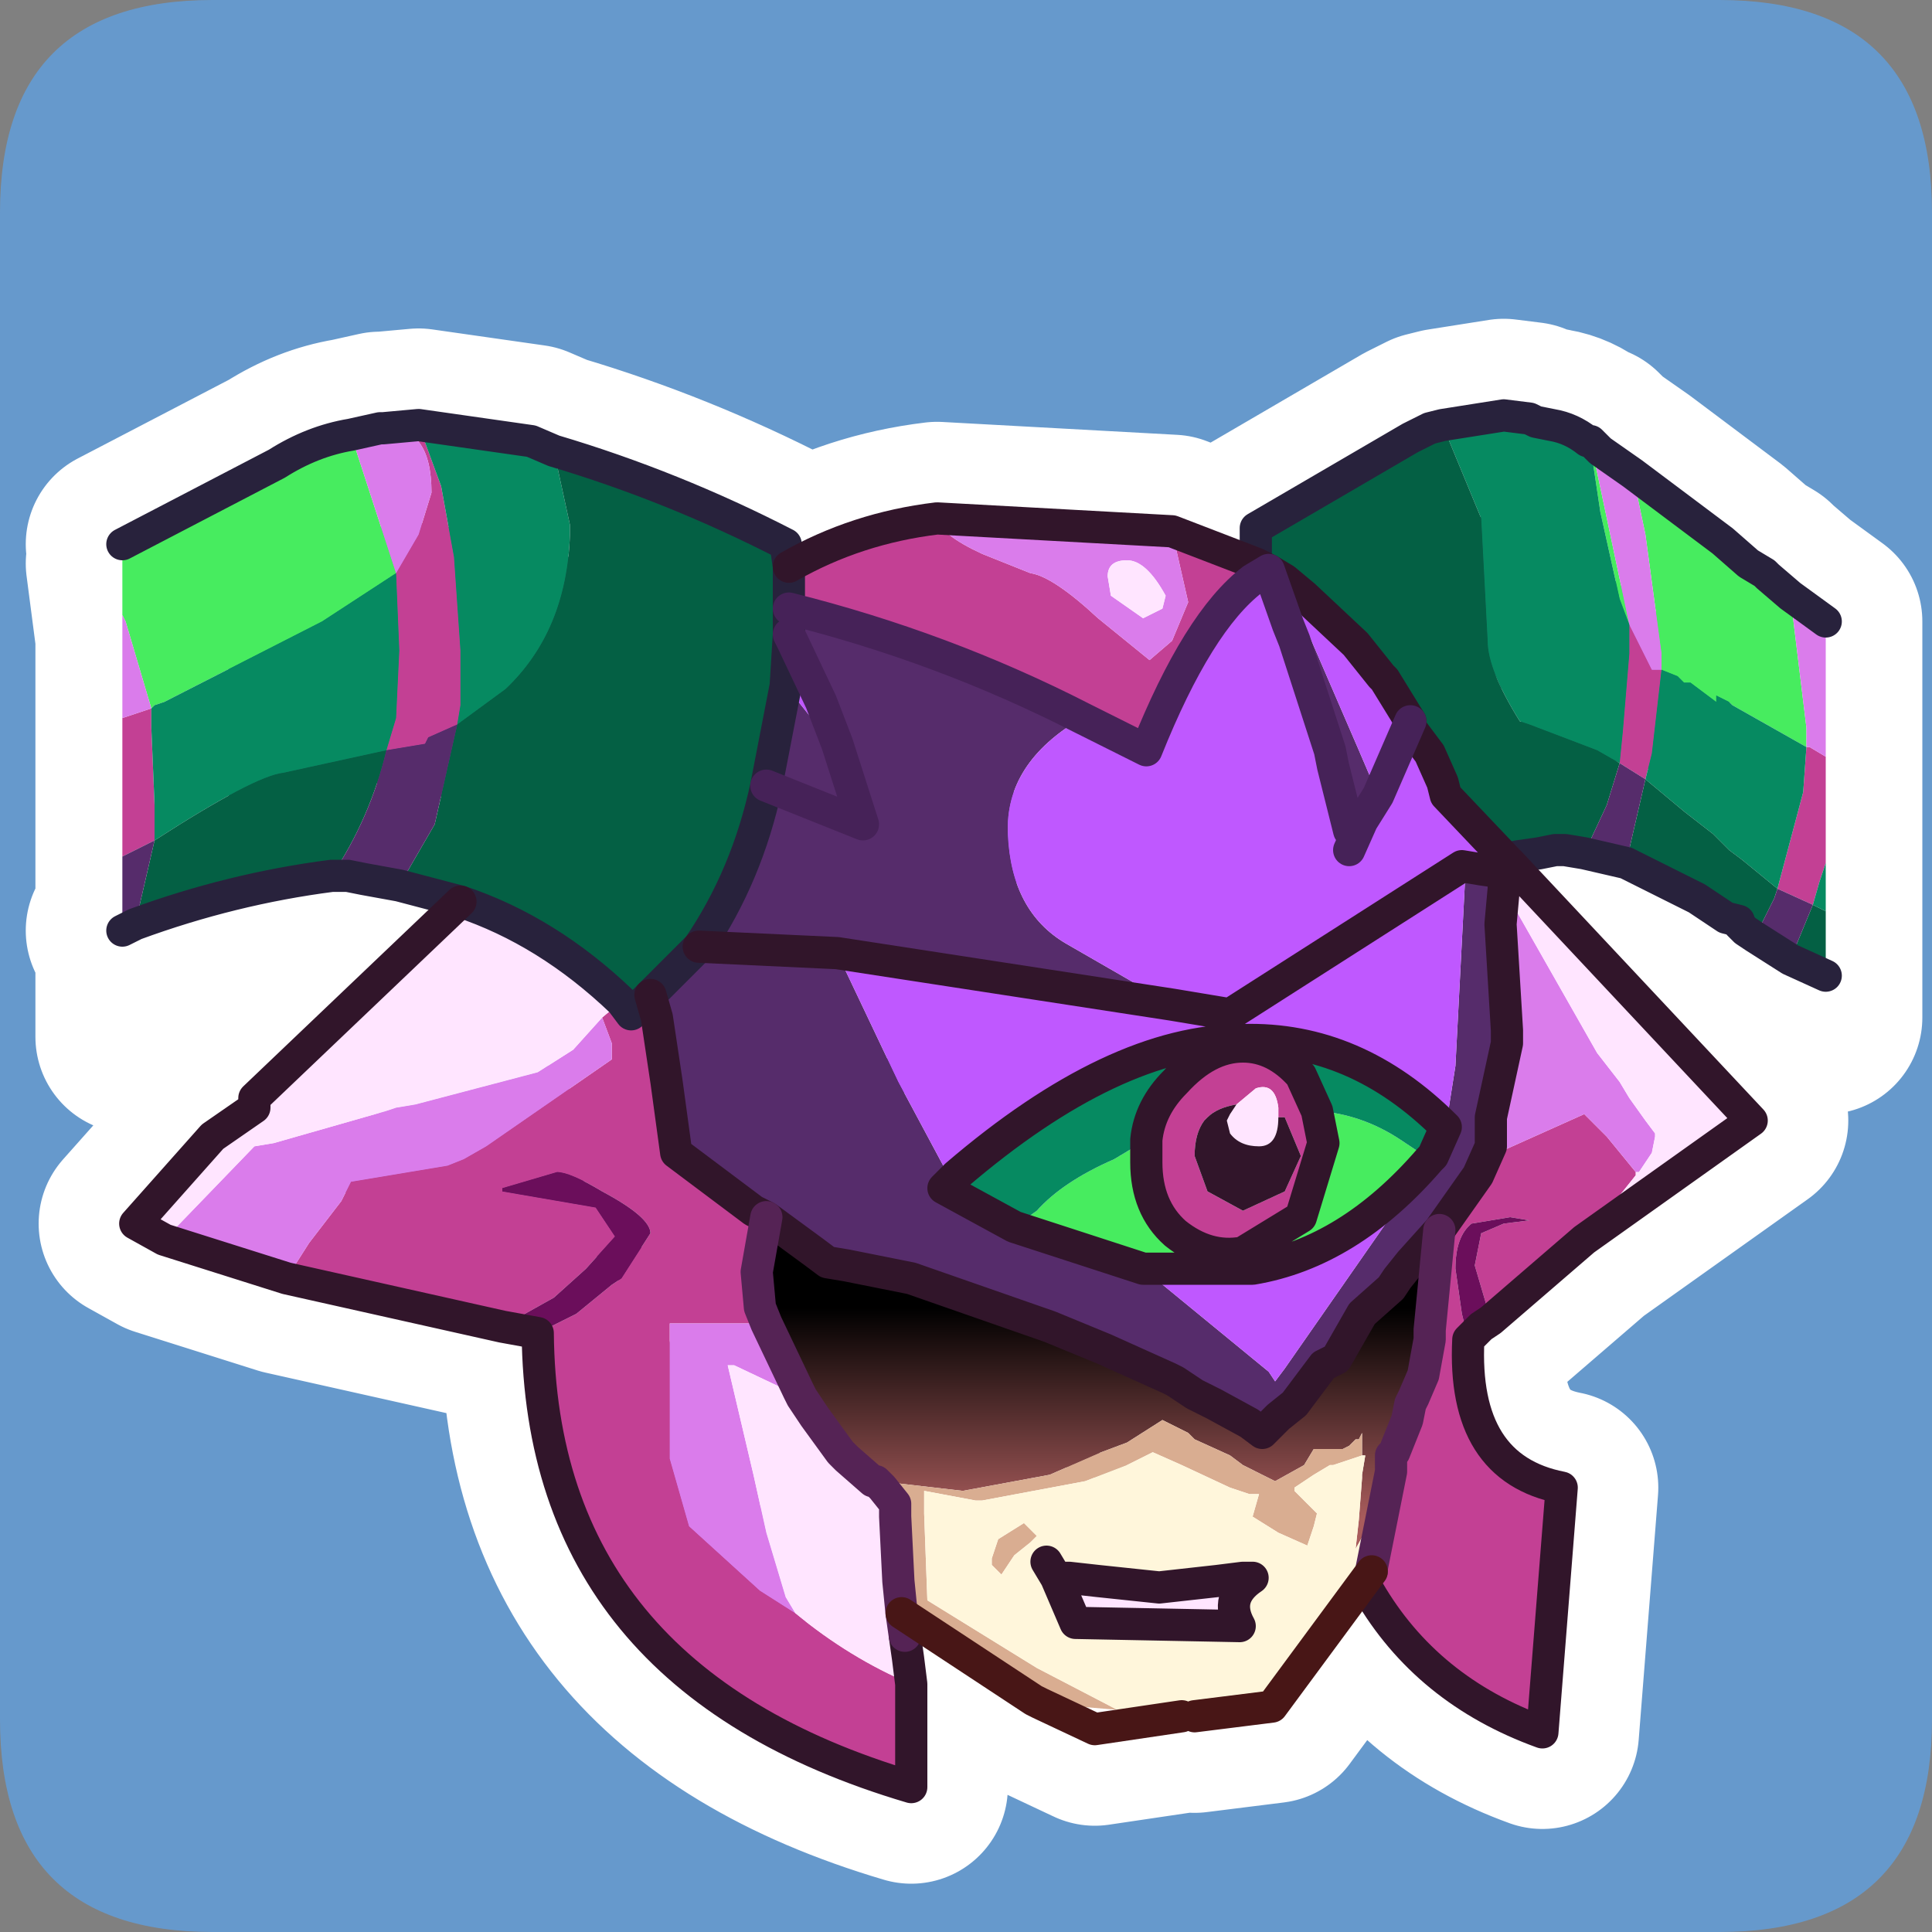 <?xml version="1.0" encoding="UTF-8" standalone="no"?>
<svg xmlns:ffdec="https://www.free-decompiler.com/flash" xmlns:xlink="http://www.w3.org/1999/xlink" ffdec:objectType="frame" height="30.0px" width="30.0px" xmlns="http://www.w3.org/2000/svg">
  <rect width="100%" height="100%" fill="#808080" stroke="none"/>
  <g transform="matrix(1.0, 0.0, 0.0, 1.0, 0.0, 0.0)">
    <use ffdec:characterId="1" height="30.0" transform="matrix(1.0, 0.0, 0.0, 1.0, 0.0, 0.0)" width="30.0" xlink:href="#shape0"/>
  </g>
  <defs>
    <g id="shape0" transform="matrix(1.0, 0.0, 0.0, 1.0, 0.0, 0.0)">
      <path d="M0.0 0.0 L30.0 0.0 30.0 30.0 0.0 30.0 0.0 0.0" fill="#33cc66" fill-opacity="0.0" fill-rule="evenodd" stroke="none"/>
      <path d="M30.0 26.7 Q30.0 30.0 26.7 30.0 L3.3 30.0 Q0.0 30.0 0.0 26.7 L0.0 3.3 Q0.0 0.0 3.3 0.0 L26.7 0.0 Q30.0 0.0 30.0 3.3 L30.0 26.7" fill="#6699cc" fill-rule="evenodd" stroke="none"/>
      <path d="M25.35 7.35 L26.75 8.4 27.15 8.75 27.4 8.9 27.45 8.95 27.8 9.25 28.05 11.3 28.05 11.6 26.9 10.95 26.85 10.9 26.65 10.8 26.65 10.9 26.25 10.6 26.15 10.6 26.05 10.5 25.8 10.4 25.8 10.15 25.55 8.3 25.35 7.35 M24.65 6.85 L24.7 6.85 24.75 7.1 25.3 9.7 25.15 9.3 24.85 7.95 24.7 6.95 24.65 6.85 M6.15 8.9 L5.0 9.65 2.55 10.9 2.4 10.95 2.35 11.0 2.05 9.9 1.95 9.65 1.9 9.55 1.9 8.75 1.9 8.45 4.3 7.2 Q4.85 6.85 5.45 6.75 L6.15 8.9 M15.75 19.05 L16.1 18.8 Q16.5 18.35 17.3 18.0 L17.8 17.7 17.8 18.05 Q17.8 18.75 18.25 19.15 18.75 19.55 19.3 19.45 L20.2 18.9 20.55 17.75 20.45 17.25 Q21.15 17.3 21.75 17.7 L22.2 18.0 Q20.95 19.45 19.45 19.7 L17.75 19.7 15.75 19.05 M2.05 9.9 L1.9 8.75 2.05 9.9" fill="#47ec5f" fill-rule="evenodd" stroke="none"/>
      <path d="M25.35 7.35 L25.55 8.3 25.8 10.15 25.8 10.4 25.65 10.4 25.3 9.7 24.75 7.1 24.7 6.85 24.85 7.0 25.35 7.35 M28.05 11.6 L28.05 11.3 27.8 9.25 28.35 9.65 28.35 11.75 28.1 11.6 28.05 11.6 M23.35 13.8 L24.8 16.35 25.15 16.8 25.3 17.05 25.55 17.4 25.7 17.6 25.7 17.65 25.65 17.9 25.45 18.2 25.4 18.2 24.95 17.65 24.6 17.3 23.15 17.95 23.15 17.8 23.15 17.5 23.15 17.35 23.4 16.2 23.4 16.0 23.3 14.35 23.35 13.8 M5.45 6.75 L5.9 6.65 5.95 6.65 Q6.7 6.6 6.7 7.65 L6.5 8.3 6.15 8.9 5.45 6.75 M14.55 8.05 L18.2 8.25 18.45 9.35 18.2 9.95 17.85 10.25 17.05 9.6 Q16.35 8.95 16.0 8.9 L15.25 8.6 Q14.6 8.3 14.55 8.05 M9.35 15.8 L9.5 16.2 9.5 16.45 7.55 17.8 7.2 18.0 6.95 18.1 5.45 18.35 5.3 18.65 4.8 19.3 4.45 19.85 2.55 19.25 3.95 17.8 4.25 17.75 6.0 17.25 6.15 17.2 6.45 17.15 8.35 16.65 8.9 16.3 9.35 15.8 M12.35 25.05 L11.8 24.7 10.7 23.7 10.4 22.65 10.4 20.55 11.9 20.55 12.4 21.6 12.45 21.7 12.35 21.65 11.4 21.2 11.3 21.2 11.7 22.9 11.9 23.8 12.2 24.8 12.35 25.05 M18.05 9.45 L18.1 9.25 Q17.8 8.7 17.5 8.7 17.2 8.7 17.2 8.95 L17.25 9.25 17.75 9.6 18.05 9.45 M2.05 9.9 L2.35 11.0 2.05 11.1 1.9 11.15 1.9 9.55 1.95 9.65 2.05 9.9 2.05 11.1 2.05 9.9" fill="#da7ceb" fill-rule="evenodd" stroke="none"/>
      <path d="M25.8 10.4 L26.05 10.5 26.15 10.6 26.25 10.6 26.65 10.9 26.65 10.8 26.85 10.9 26.9 10.95 28.05 11.6 28.0 12.3 27.6 13.8 27.05 13.35 26.85 13.2 26.6 12.95 26.15 12.6 25.55 12.1 25.65 11.7 25.8 10.4 M28.35 13.4 L28.35 14.15 28.15 14.05 28.25 13.7 28.35 13.4 M25.3 9.7 L25.3 10.15 25.2 11.35 25.15 11.85 24.8 11.65 23.75 11.25 23.6 11.2 Q23.1 10.4 23.1 9.95 L23.0 8.05 22.4 6.6 23.35 6.45 23.75 6.5 23.85 6.55 24.1 6.6 Q24.4 6.65 24.65 6.85 L24.7 6.95 24.85 7.95 25.15 9.3 25.3 9.7 M6.5 6.6 L8.25 6.85 8.6 7.0 8.85 8.15 8.85 8.25 8.85 8.3 Q8.8 9.8 7.85 10.7 L7.1 11.25 7.15 10.95 7.15 10.1 7.05 8.65 6.85 7.55 6.5 6.6 M6.15 8.9 L6.2 10.1 6.15 11.15 6.0 11.65 4.4 12.0 Q3.95 12.05 2.4 13.05 L2.4 12.6 2.4 12.5 2.35 11.3 2.35 11.0 2.4 10.95 2.55 10.9 5.0 9.65 6.15 8.9 M15.75 19.05 L14.65 18.45 14.85 18.25 Q17.3 16.15 19.3 16.15 21.05 16.1 22.45 17.5 L22.25 17.95 22.2 18.0 21.75 17.7 Q21.15 17.3 20.45 17.25 L20.2 16.7 Q19.8 16.25 19.3 16.25 18.75 16.25 18.25 16.8 17.85 17.2 17.8 17.7 L17.3 18.0 Q16.5 18.35 16.1 18.8 L15.75 19.05" fill="#068a61" fill-rule="evenodd" stroke="none"/>
      <path d="M28.35 11.75 L28.35 13.4 28.25 13.7 28.15 14.05 27.6 13.8 28.0 12.3 28.05 11.6 28.1 11.6 28.35 11.75 M25.3 9.7 L25.65 10.4 25.8 10.4 25.65 11.7 25.55 12.1 25.15 11.85 25.2 11.35 25.3 10.15 25.3 9.7 M25.4 18.2 L25.4 18.25 24.6 19.25 23.15 20.5 24.6 19.25 24.15 19.65 23.15 20.55 23.15 20.5 22.9 19.65 22.95 19.4 23.0 19.15 23.35 19.0 23.75 18.95 23.45 18.9 23.15 18.95 22.85 19.0 Q22.6 19.2 22.6 19.7 L22.7 20.4 22.8 20.8 Q22.7 22.8 24.25 23.1 L23.95 26.9 Q22.15 26.25 21.25 24.7 L21.3 24.4 21.3 24.35 21.5 23.35 21.6 22.85 21.6 22.8 21.6 22.6 21.65 22.55 21.85 22.05 21.9 21.8 21.95 21.7 22.1 21.35 22.2 20.8 22.2 20.65 22.35 19.1 22.95 18.25 23.15 17.8 23.15 17.95 24.6 17.3 24.95 17.65 25.4 18.2 M18.2 8.25 L19.5 8.75 19.7 8.85 19.45 9.0 Q18.6 9.65 17.8 11.65 L16.8 11.15 Q14.65 10.05 12.25 9.45 L12.25 8.8 Q13.3 8.2 14.55 8.05 14.6 8.3 15.25 8.6 L16.0 8.9 Q16.35 8.95 17.05 9.6 L17.85 10.25 18.2 9.95 18.45 9.35 18.2 8.25 M5.95 6.65 L6.5 6.6 6.85 7.55 7.05 8.65 7.15 10.1 7.15 10.95 7.1 11.25 6.65 11.45 6.6 11.55 6.0 11.65 6.15 11.15 6.2 10.1 6.15 8.9 6.5 8.3 6.7 7.65 Q6.7 6.6 5.95 6.65 M2.35 11.0 L2.35 11.3 2.4 12.5 2.4 12.6 2.4 13.05 2.05 13.25 2.05 11.1 2.05 13.25 1.9 13.3 1.9 11.15 2.05 11.1 2.35 11.0 M9.65 15.55 L9.8 15.75 10.1 15.45 10.2 15.8 10.35 16.8 10.5 17.9 11.7 18.8 11.9 18.9 11.75 19.75 11.8 20.3 11.9 20.55 10.4 20.55 10.4 22.65 10.7 23.7 11.8 24.7 12.35 25.05 Q13.2 25.75 14.15 26.15 L14.15 27.75 Q8.4 26.05 8.35 20.7 L8.95 20.4 9.5 19.95 9.65 19.85 10.1 19.15 Q10.1 18.9 9.35 18.5 8.85 18.2 8.65 18.2 L7.8 18.45 7.8 18.5 9.25 18.75 9.55 19.2 9.1 19.7 8.6 20.15 Q8.15 20.4 7.8 20.6 L4.45 19.85 4.8 19.3 5.3 18.65 5.45 18.35 6.95 18.1 7.2 18.0 7.55 17.8 9.5 16.45 9.5 16.2 9.35 15.8 9.65 15.55 M17.8 17.7 Q17.85 17.2 18.25 16.8 18.75 16.25 19.3 16.25 19.8 16.25 20.2 16.7 L20.45 17.25 20.55 17.75 20.2 18.9 19.3 19.45 Q18.75 19.55 18.25 19.15 17.8 18.75 17.8 18.05 L17.8 17.7 M19.2 17.15 Q18.9 17.2 18.75 17.35 L18.7 17.4 Q18.55 17.6 18.55 17.95 L18.75 18.5 19.3 18.8 19.95 18.5 20.2 17.95 19.95 17.35 19.85 17.35 19.85 17.3 19.85 17.2 Q19.8 16.8 19.5 16.9 L19.2 17.15" fill="#c34094" fill-rule="evenodd" stroke="none"/>
      <path d="M28.35 14.15 L28.35 15.15 27.8 14.9 28.15 14.05 28.35 14.15 M25.55 12.1 L26.15 12.6 26.6 12.95 26.85 13.2 27.05 13.35 27.6 13.8 27.55 13.95 27.25 14.55 27.1 14.45 27.0 14.35 27.0 14.3 26.8 14.25 26.35 13.95 25.25 13.4 25.4 12.75 25.55 12.1 M19.5 8.75 L19.5 8.2 21.9 6.8 22.2 6.65 22.4 6.6 23.0 8.05 23.1 9.95 Q23.1 10.4 23.6 11.2 L23.75 11.25 24.8 11.65 25.15 11.85 24.95 12.5 24.6 13.25 24.3 13.2 24.15 13.2 23.9 13.25 23.55 13.3 23.4 13.35 22.45 12.35 22.4 12.15 22.2 11.7 21.9 11.3 21.9 11.2 21.5 10.55 21.45 10.5 21.05 10.0 20.25 9.25 19.95 9.0 19.7 8.85 19.5 8.75 M8.6 7.0 Q10.45 7.55 12.2 8.45 L12.25 8.8 12.25 9.45 12.25 9.55 12.25 9.85 12.2 10.65 11.9 12.2 Q11.6 13.6 10.85 14.7 L10.1 15.45 9.8 15.75 9.65 15.55 Q8.5 14.45 7.15 14.0 L6.2 13.75 6.75 12.8 7.1 11.25 7.85 10.7 Q8.8 9.8 8.85 8.3 L8.85 8.25 8.85 8.15 8.6 7.0 M2.4 13.05 Q3.95 12.05 4.4 12.0 L6.0 11.65 Q5.75 12.7 5.15 13.6 3.6 13.8 2.1 14.35 L2.4 13.05" fill="#046044" fill-rule="evenodd" stroke="none"/>
      <path d="M27.6 13.8 L28.15 14.05 27.8 14.9 27.25 14.55 27.55 13.95 27.6 13.8 M25.15 11.85 L25.55 12.1 25.4 12.75 25.25 13.4 24.6 13.25 24.95 12.5 25.15 11.85 M23.35 13.55 L23.35 13.8 23.3 14.35 23.4 16.0 23.4 16.2 23.15 17.35 23.15 17.5 23.15 17.8 22.95 18.25 22.35 19.1 21.9 19.6 21.7 19.85 21.6 20.0 21.15 20.4 20.75 21.1 20.55 21.2 20.4 21.4 20.1 21.8 19.85 22.0 19.6 22.25 19.4 22.1 18.85 21.8 18.55 21.65 18.25 21.45 18.15 21.4 17.15 20.95 16.3 20.6 14.15 19.85 13.15 19.65 12.85 19.6 12.65 19.45 11.9 18.9 11.7 18.8 10.5 17.9 10.35 16.8 10.2 15.8 10.1 15.45 10.85 14.7 Q11.6 13.6 11.9 12.2 L12.2 10.65 12.6 11.15 13.0 11.55 12.75 10.9 12.3 9.95 12.25 9.85 12.25 9.55 12.25 9.45 Q14.65 10.05 16.8 11.15 15.6 11.85 15.65 12.95 15.7 14.15 16.55 14.65 L18.2 15.6 13.0 14.8 10.85 14.7 13.0 14.8 13.95 16.8 14.7 18.2 14.85 18.25 14.65 18.45 15.75 19.05 17.75 19.7 19.7 21.3 19.8 21.45 19.95 21.25 22.25 17.95 22.45 17.5 22.6 16.55 22.75 13.65 22.7 13.45 23.0 13.5 23.35 13.55 M19.7 8.85 L19.95 9.0 20.3 9.8 21.1 11.65 21.4 12.35 21.15 12.75 20.95 12.9 20.7 11.9 20.65 11.65 20.1 9.95 20.0 9.7 19.7 8.85 M6.0 11.65 L6.6 11.55 6.65 11.45 7.1 11.25 6.75 12.8 6.2 13.75 5.65 13.65 5.4 13.6 5.15 13.6 Q5.75 12.7 6.0 11.65 M13.0 11.55 L13.4 12.8 12.9 12.6 11.9 12.2 12.9 12.6 13.4 12.8 13.0 11.55 M2.05 13.25 L2.4 13.05 2.1 14.35 2.05 14.4 1.9 14.45 1.9 13.3 2.05 13.25 2.05 14.4 2.05 13.25" fill="#562c6b" fill-rule="evenodd" stroke="none"/>
      <path d="M24.6 19.25 L25.4 18.25 25.4 18.2 25.45 18.2 25.65 17.9 25.7 17.65 25.7 17.6 25.55 17.4 25.3 17.05 25.15 16.8 24.8 16.35 23.35 13.8 23.35 13.55 23.45 13.4 27.2 17.4 24.6 19.25 M9.65 15.55 L9.35 15.8 8.9 16.3 8.35 16.65 6.45 17.15 6.15 17.2 6.0 17.25 4.25 17.75 3.95 17.8 2.55 19.25 2.1 19.0 3.3 17.65 3.95 17.2 3.95 17.05 7.15 14.0 Q8.5 14.45 9.65 15.55 M14.15 26.15 Q13.2 25.75 12.35 25.05 L12.2 24.8 11.9 23.8 11.7 22.9 11.3 21.2 11.4 21.2 12.35 21.65 12.45 21.7 12.65 22.0 13.05 22.55 13.15 22.65 13.55 23.0 13.6 23.0 13.7 23.1 13.9 23.35 13.9 23.4 13.9 23.55 13.95 24.55 14.0 25.05 14.05 25.4 14.1 25.75 14.15 26.15 M18.05 9.45 L17.75 9.6 17.25 9.25 17.2 8.95 Q17.2 8.7 17.5 8.7 17.8 8.7 18.1 9.25 L18.05 9.45 M19.2 17.15 L19.5 16.9 Q19.8 16.8 19.85 17.2 L19.85 17.3 19.85 17.35 Q19.85 17.8 19.55 17.8 19.25 17.8 19.1 17.6 L19.05 17.4 19.1 17.3 19.2 17.15 M16.4 24.5 L16.6 24.5 17.05 24.55 18.0 24.65 18.9 24.55 19.3 24.5 19.45 24.5 Q19.0 24.8 19.25 25.25 L16.7 25.2 16.4 24.5" fill="#ffe5ff" fill-rule="evenodd" stroke="none"/>
      <path d="M23.45 13.4 L23.35 13.55 23.0 13.5 22.7 13.45 22.75 13.65 22.6 16.55 22.45 17.5 Q21.05 16.1 19.3 16.15 17.3 16.15 14.85 18.25 L14.7 18.2 13.95 16.8 13.0 14.8 18.2 15.6 16.55 14.65 Q15.7 14.15 15.65 12.95 15.6 11.85 16.8 11.15 L17.8 11.65 Q18.6 9.65 19.45 9.0 L19.7 8.85 20.0 9.7 20.1 9.95 20.65 11.65 20.7 11.9 20.95 12.9 21.15 12.75 21.4 12.35 21.1 11.65 20.3 9.8 19.95 9.0 20.25 9.25 21.05 10.0 21.45 10.5 21.5 10.55 21.9 11.2 21.9 11.3 22.2 11.7 22.4 12.15 22.45 12.35 23.4 13.35 23.45 13.4 M13.0 11.55 L12.6 11.15 12.2 10.65 12.25 9.85 12.3 9.95 12.75 10.9 13.0 11.55 M22.2 18.0 L22.25 17.95 19.95 21.25 19.8 21.45 19.7 21.3 17.75 19.7 19.45 19.7 Q20.95 19.45 22.2 18.0 M21.9 11.2 L21.4 12.35 21.9 11.2 M20.95 13.2 L21.15 12.75 20.95 13.2 M22.7 13.45 L19.1 15.75 18.2 15.6 19.1 15.75 22.7 13.45" fill="#bf58ff" fill-rule="evenodd" stroke="none"/>
      <path d="M22.8 20.8 L22.7 20.4 22.6 19.7 Q22.6 19.2 22.85 19.0 L23.15 18.95 23.45 18.9 23.75 18.95 23.35 19.0 23.0 19.15 22.95 19.4 22.9 19.65 23.15 20.5 23.0 20.6 23.15 20.5 23.15 20.55 23.0 20.6 22.8 20.8 M7.8 20.6 Q8.15 20.4 8.6 20.15 L9.1 19.7 9.55 19.2 9.25 18.75 7.8 18.5 7.8 18.45 8.65 18.2 Q8.85 18.2 9.35 18.5 10.1 18.9 10.1 19.15 L9.65 19.85 9.5 19.95 8.95 20.4 8.35 20.7 7.8 20.6" fill="#6b0e5b" fill-rule="evenodd" stroke="none"/>
      <path d="M19.85 17.35 L19.95 17.35 20.2 17.95 19.95 18.5 19.3 18.8 18.75 18.5 18.55 17.95 Q18.55 17.6 18.7 17.4 L18.75 17.35 Q18.9 17.2 19.2 17.15 L19.1 17.3 19.05 17.4 19.1 17.6 Q19.25 17.8 19.55 17.8 19.85 17.8 19.85 17.35" fill="#31152a" fill-rule="evenodd" stroke="none"/>
      <path d="M21.15 22.6 L20.7 22.75 20.65 22.75 20.4 22.9 20.1 23.1 20.1 23.15 20.15 23.2 20.45 23.5 20.4 23.7 20.3 24.0 19.85 23.8 19.45 23.55 19.55 23.2 19.4 23.2 19.1 23.1 18.35 22.75 17.9 22.55 17.5 22.75 16.85 23.0 15.25 23.3 15.15 23.3 14.35 23.15 14.35 23.35 14.35 23.5 14.4 24.85 16.1 25.9 17.35 26.55 16.15 26.45 16.05 26.4 14.0 25.05 16.05 26.4 15.1 25.9 14.45 25.6 14.05 25.4 14.0 25.05 13.95 24.55 13.9 23.55 13.9 23.4 13.9 23.35 13.7 23.1 13.6 23.0 13.65 23.0 14.95 23.15 16.3 22.9 17.1 22.55 17.5 22.4 18.05 22.05 18.45 22.25 18.55 22.35 19.1 22.6 19.3 22.75 19.8 23.0 20.25 22.75 20.4 22.5 20.6 22.5 20.85 22.5 20.95 22.45 21.05 22.35 21.1 22.35 21.15 22.25 21.15 22.6 M16.0 23.95 L15.75 24.15 15.55 24.45 15.4 24.3 15.4 24.2 15.5 23.9 15.9 23.65 16.1 23.85 16.0 23.95" fill="#d9ad91" fill-rule="evenodd" stroke="none"/>
      <path d="M21.5 23.35 L21.3 24.35 21.3 24.4 19.75 26.5 18.55 26.65 18.35 26.65 17.35 26.55 16.1 25.9 14.4 24.85 14.35 23.5 14.35 23.35 14.35 23.15 15.15 23.3 15.25 23.3 16.85 23.0 17.5 22.75 17.9 22.55 18.35 22.75 19.1 23.1 19.4 23.2 19.55 23.2 19.45 23.55 19.85 23.8 20.3 24.0 20.4 23.7 20.45 23.5 20.15 23.2 20.1 23.15 20.1 23.1 20.4 22.9 20.65 22.75 20.7 22.75 21.15 22.6 21.2 22.6 21.15 22.9 21.15 22.95 21.1 23.6 21.05 24.05 21.3 23.6 21.5 23.35 M16.0 23.95 L16.1 23.85 15.9 23.65 15.5 23.9 15.4 24.2 15.4 24.3 15.55 24.45 15.75 24.15 16.0 23.95 M16.4 24.5 L16.7 25.2 19.25 25.25 Q19.0 24.8 19.45 24.5 L19.3 24.5 18.9 24.55 18.0 24.65 17.05 24.55 16.6 24.5 16.4 24.5 16.25 24.25 16.4 24.5" fill="#fff6db" fill-rule="evenodd" stroke="none"/>
      <path d="M22.35 19.1 L22.2 20.65 22.2 20.8 22.1 21.35 21.95 21.7 21.9 21.8 21.85 22.05 21.65 22.55 21.6 22.6 21.6 22.8 21.6 22.85 21.5 23.35 21.3 23.6 21.05 24.05 21.1 23.6 21.15 22.95 21.15 22.9 21.2 22.6 21.15 22.6 21.15 22.25 21.1 22.35 21.05 22.35 20.95 22.45 20.85 22.5 20.6 22.5 20.4 22.5 20.25 22.75 19.8 23.0 19.3 22.75 19.1 22.6 18.55 22.35 18.45 22.25 18.05 22.05 17.5 22.4 17.1 22.55 16.3 22.9 14.95 23.15 13.65 23.0 13.6 23.0 13.55 23.0 13.15 22.65 13.05 22.55 12.65 22.0 12.45 21.7 12.4 21.6 11.9 20.55 11.8 20.3 11.75 19.75 11.9 18.9 12.65 19.45 12.85 19.6 13.15 19.65 14.15 19.85 16.3 20.6 17.15 20.95 18.15 21.4 18.25 21.45 18.55 21.65 18.85 21.8 19.4 22.1 19.6 22.25 19.85 22.0 20.1 21.8 20.4 21.4 20.55 21.2 20.75 21.1 21.15 20.4 21.6 20.0 21.7 19.85 21.9 19.6 22.35 19.1" fill="url(#gradient0)" fill-rule="evenodd" stroke="none"/>
      <path d="M27.8 9.25 L27.45 8.95 27.4 8.9 27.15 8.75 26.75 8.4 25.35 7.35 24.85 7.0 24.7 6.85 24.65 6.85 Q24.4 6.65 24.1 6.6 L23.85 6.55 23.75 6.5 23.35 6.45 22.4 6.6 22.2 6.65 21.9 6.8 19.5 8.2 19.5 8.75 19.7 8.85 19.95 9.0 20.25 9.25 21.05 10.0 21.45 10.5 21.5 10.55 21.9 11.2 21.9 11.3 22.2 11.7 22.4 12.15 22.45 12.35 23.4 13.35 23.55 13.3 23.9 13.25 24.15 13.2 24.3 13.2 24.6 13.25 25.25 13.4 26.35 13.95 26.8 14.25 27.0 14.3 27.0 14.35 27.1 14.45 27.25 14.55 27.8 14.9 28.35 15.15 28.35 15.8 M27.8 9.25 L28.35 9.65 28.35 11.75 28.35 13.4 28.35 14.15 28.35 15.15 M24.6 19.25 L27.2 17.4 23.45 13.4 23.4 13.35 M23.35 13.55 L23.35 13.8 23.3 14.35 23.4 16.0 23.4 16.2 23.15 17.35 23.15 17.5 23.15 17.8 22.95 18.25 22.35 19.1 22.2 20.65 22.2 20.8 22.1 21.35 21.95 21.7 21.9 21.8 21.85 22.05 21.65 22.55 21.6 22.6 21.6 22.8 21.6 22.85 21.5 23.35 21.3 24.35 21.3 24.4 19.75 26.5 18.55 26.65 M21.25 24.7 Q22.15 26.25 23.95 26.9 L24.25 23.1 Q22.7 22.8 22.8 20.8 L23.0 20.6 23.15 20.5 24.6 19.25 M18.2 8.25 L19.5 8.75 M5.45 6.75 L5.9 6.65 5.95 6.65 6.5 6.6 8.25 6.85 8.6 7.0 Q10.45 7.55 12.2 8.45 L12.25 8.8 Q13.3 8.2 14.55 8.05 L18.2 8.25 M13.0 11.55 L12.75 10.9 12.3 9.95 12.25 9.85 12.2 10.65 11.9 12.2 12.9 12.6 13.4 12.8 13.0 11.55 M12.25 9.45 L12.25 9.55 12.25 9.85 M11.9 12.2 Q11.6 13.6 10.85 14.7 L13.0 14.8 18.2 15.6 19.1 15.75 22.7 13.45 23.0 13.5 23.35 13.55 M16.8 11.15 Q14.65 10.05 12.25 9.45 L12.25 8.8 M5.15 13.6 L5.4 13.6 5.65 13.65 6.2 13.75 7.15 14.0 3.95 17.05 3.95 17.2 3.3 17.65 2.1 19.0 2.55 19.25 4.45 19.85 7.8 20.6 8.35 20.7 Q8.4 26.05 14.15 27.75 L14.15 26.15 14.1 25.75 14.05 25.4 14.0 25.05 16.05 26.4 16.15 26.45 17.0 26.85 18.35 26.65 M10.1 15.45 L9.8 15.75 9.65 15.55 Q8.5 14.45 7.15 14.0 M11.9 20.55 L11.8 20.3 11.75 19.75 11.9 18.9 11.7 18.8 10.5 17.9 10.35 16.8 10.2 15.8 10.1 15.45 10.85 14.7 M14.85 18.25 L14.65 18.45 15.75 19.05 17.75 19.7 19.45 19.7 Q20.95 19.45 22.2 18.0 L22.25 17.95 22.45 17.5 Q21.05 16.1 19.3 16.15 17.3 16.15 14.85 18.25 M17.8 17.7 Q17.85 17.2 18.25 16.8 18.75 16.25 19.3 16.25 19.8 16.25 20.2 16.7 L20.45 17.25 20.55 17.75 20.2 18.9 19.3 19.45 Q18.75 19.55 18.25 19.15 17.8 18.75 17.8 18.05 L17.8 17.7 M11.9 18.9 L12.65 19.45 12.85 19.6 13.15 19.65 14.15 19.85 16.3 20.6 17.15 20.95 18.15 21.4 18.25 21.45 18.55 21.65 18.85 21.8 19.4 22.1 19.6 22.25 19.85 22.0 20.1 21.8 20.4 21.4 20.55 21.2 20.75 21.1 21.15 20.4 21.6 20.0 21.7 19.85 21.9 19.6 22.35 19.1 M21.4 12.35 L21.9 11.2 M21.15 12.75 L20.95 12.9 20.7 11.9 20.65 11.65 20.1 9.95 20.0 9.7 19.7 8.85 19.45 9.0 Q18.6 9.65 17.8 11.65 L16.8 11.15 M21.4 12.35 L21.15 12.75 20.95 13.2 M5.45 6.75 Q4.85 6.85 4.3 7.2 L1.9 8.45 M1.9 8.75 L2.05 9.9 2.05 11.1 2.05 13.25 2.05 14.4 2.1 14.35 Q3.6 13.8 5.15 13.6 M2.05 14.4 L1.9 14.45 M2.05 14.4 L2.05 16.1 M13.6 23.0 L13.7 23.1 13.9 23.35 13.9 23.4 13.9 23.55 13.95 24.55 14.0 25.05 M16.4 24.5 L16.6 24.5 17.05 24.55 18.0 24.65 18.9 24.55 19.3 24.5 19.45 24.5 Q19.0 24.8 19.25 25.25 L16.7 25.2 16.4 24.5 16.25 24.25 M12.45 21.7 L12.65 22.0 13.05 22.55 13.15 22.65 13.55 23.0 13.6 23.0 M11.9 20.55 L12.4 21.6 12.45 21.7" fill="none" stroke="#ffffff" stroke-linecap="round" stroke-linejoin="round" stroke-width="3.0"/>
      <path d="M25.35 7.35 L26.75 8.4 27.15 8.75 27.4 8.9 27.45 8.95 27.8 9.25 28.05 11.3 28.05 11.6 26.9 10.95 26.85 10.9 26.65 10.8 26.65 10.9 26.25 10.6 26.15 10.6 26.05 10.5 25.8 10.4 25.8 10.15 25.55 8.3 25.35 7.35 M1.9 9.55 L1.9 8.45 4.3 7.2 Q4.85 6.85 5.45 6.75 L6.15 8.9 5.0 9.65 2.55 10.9 2.4 10.95 2.35 11.0 1.95 9.65 1.9 9.55 M24.65 6.85 L24.7 6.85 24.75 7.1 25.3 9.7 25.15 9.3 24.85 7.95 24.7 6.95 24.65 6.85 M17.75 19.7 L15.75 19.05 16.1 18.8 Q16.5 18.35 17.3 18.0 L17.8 17.7 17.8 18.05 Q17.8 18.75 18.25 19.15 18.75 19.55 19.3 19.45 L20.2 18.9 20.55 17.75 20.45 17.25 Q21.15 17.3 21.75 17.7 L22.2 18.0 Q20.95 19.45 19.45 19.7 L17.75 19.7" fill="#47ec5f" fill-rule="evenodd" stroke="none"/>
      <path d="M28.35 11.75 L28.35 13.4 28.25 13.7 28.15 14.05 27.6 13.8 28.0 12.3 28.05 11.6 28.1 11.6 28.35 11.75 M24.6 19.25 L24.15 19.65 23.15 20.55 23.15 20.5 24.6 19.25 23.15 20.5 22.9 19.65 22.95 19.4 23.0 19.15 23.35 19.0 23.75 18.95 23.45 18.9 23.15 18.95 22.85 19.0 Q22.6 19.2 22.6 19.7 L22.7 20.4 22.8 20.8 Q22.7 22.8 24.25 23.1 L23.95 26.9 Q22.15 26.25 21.25 24.7 L21.3 24.4 21.3 24.35 21.5 23.35 21.6 22.85 21.6 22.8 21.6 22.6 21.65 22.55 21.85 22.05 21.9 21.8 21.95 21.7 22.1 21.35 22.2 20.8 22.2 20.65 22.35 19.1 22.95 18.25 23.15 17.8 23.15 17.95 24.6 17.3 24.95 17.65 25.4 18.2 25.4 18.25 24.6 19.25 M14.15 26.15 L14.15 27.75 Q8.4 26.05 8.35 20.7 L8.95 20.4 9.5 19.95 9.65 19.85 10.1 19.15 Q10.1 18.9 9.35 18.5 8.85 18.2 8.65 18.2 L7.8 18.45 7.8 18.5 9.25 18.75 9.55 19.2 9.1 19.7 8.6 20.15 Q8.15 20.4 7.8 20.6 L4.45 19.85 4.8 19.3 5.3 18.65 5.45 18.35 6.95 18.1 7.2 18.0 7.55 17.8 9.5 16.45 9.5 16.2 9.35 15.8 9.65 15.55 9.8 15.75 10.1 15.45 10.2 15.8 10.35 16.8 10.5 17.9 11.7 18.8 11.9 18.9 11.75 19.75 11.8 20.3 11.9 20.55 10.4 20.55 10.4 22.65 10.7 23.7 11.8 24.7 12.35 25.05 Q13.2 25.75 14.15 26.15 M1.9 13.3 L1.9 11.15 2.35 11.0 2.35 11.3 2.4 12.5 2.4 12.6 2.4 13.05 1.9 13.3 M5.95 6.65 L6.5 6.6 6.85 7.55 7.05 8.65 7.15 10.1 7.15 10.95 7.1 11.25 6.65 11.45 6.6 11.55 6.0 11.65 6.15 11.15 6.2 10.1 6.15 8.9 6.5 8.3 6.7 7.65 Q6.7 6.6 5.95 6.65 M12.25 8.8 Q13.3 8.2 14.55 8.05 14.6 8.3 15.25 8.6 L16.0 8.9 Q16.35 8.95 17.05 9.6 L17.85 10.25 18.2 9.95 18.45 9.35 18.2 8.25 19.5 8.75 19.7 8.85 19.45 9.0 Q18.6 9.65 17.8 11.65 L16.8 11.15 Q14.65 10.05 12.25 9.45 L12.25 8.8 M25.3 9.7 L25.65 10.4 25.8 10.4 25.65 11.7 25.55 12.1 25.15 11.85 25.2 11.35 25.3 10.15 25.3 9.7 M19.2 17.15 Q18.9 17.2 18.75 17.35 L18.7 17.4 Q18.55 17.6 18.55 17.95 L18.75 18.5 19.3 18.8 19.95 18.5 20.2 17.95 19.95 17.35 19.85 17.35 19.85 17.3 19.85 17.2 Q19.8 16.8 19.5 16.9 L19.2 17.15 M17.8 17.7 Q17.85 17.2 18.25 16.8 18.75 16.25 19.3 16.25 19.8 16.25 20.2 16.7 L20.45 17.25 20.55 17.75 20.2 18.9 19.3 19.45 Q18.75 19.55 18.25 19.15 17.8 18.75 17.8 18.05 L17.8 17.7" fill="#c34094" fill-rule="evenodd" stroke="none"/>
      <path d="M25.35 7.35 L25.55 8.3 25.8 10.15 25.8 10.4 25.65 10.4 25.3 9.7 24.75 7.1 24.7 6.85 24.85 7.0 25.35 7.35 M28.05 11.6 L28.05 11.3 27.8 9.25 28.35 9.65 28.35 11.75 28.1 11.6 28.05 11.6 M4.45 19.85 L2.55 19.25 3.95 17.8 4.25 17.75 6.0 17.25 6.15 17.2 6.45 17.15 8.35 16.65 8.9 16.3 9.35 15.8 9.5 16.2 9.5 16.45 7.55 17.8 7.2 18.0 6.95 18.1 5.45 18.35 5.3 18.65 4.8 19.3 4.45 19.85 M1.9 11.15 L1.9 9.55 1.95 9.65 2.35 11.0 1.9 11.15 M5.45 6.75 L5.9 6.65 5.95 6.65 Q6.7 6.6 6.7 7.65 L6.5 8.3 6.15 8.9 5.45 6.75 M14.55 8.05 L18.2 8.25 18.45 9.35 18.2 9.95 17.85 10.25 17.05 9.6 Q16.35 8.95 16.0 8.9 L15.25 8.6 Q14.6 8.3 14.55 8.05 M23.35 13.8 L24.8 16.35 25.15 16.8 25.3 17.05 25.55 17.4 25.7 17.6 25.7 17.65 25.65 17.9 25.45 18.2 25.4 18.2 24.95 17.65 24.6 17.3 23.15 17.95 23.15 17.8 23.15 17.5 23.15 17.35 23.4 16.2 23.4 16.0 23.3 14.35 23.35 13.8 M12.35 25.05 L11.8 24.7 10.7 23.7 10.4 22.65 10.4 20.55 11.9 20.55 12.4 21.6 12.45 21.7 12.35 21.65 11.4 21.2 11.3 21.2 11.7 22.9 11.9 23.8 12.2 24.8 12.35 25.05 M18.05 9.45 L18.1 9.25 Q17.8 8.7 17.5 8.7 17.2 8.7 17.2 8.95 L17.25 9.25 17.75 9.6 18.05 9.45" fill="#da7ceb" fill-rule="evenodd" stroke="none"/>
      <path d="M25.8 10.4 L26.05 10.5 26.15 10.6 26.25 10.6 26.65 10.9 26.65 10.8 26.85 10.9 26.9 10.95 28.05 11.6 28.0 12.3 27.6 13.8 27.05 13.35 26.85 13.2 26.6 12.95 26.15 12.6 25.55 12.1 25.65 11.7 25.8 10.4 M28.35 13.4 L28.35 14.15 28.15 14.05 28.25 13.7 28.35 13.4 M6.5 6.6 L8.25 6.85 8.6 7.0 8.85 8.15 8.85 8.25 8.85 8.3 Q8.8 9.8 7.85 10.7 L7.1 11.25 7.15 10.95 7.15 10.1 7.05 8.65 6.85 7.55 6.5 6.6 M22.4 6.6 L23.35 6.45 23.75 6.5 23.85 6.55 24.1 6.6 Q24.4 6.65 24.65 6.85 L24.7 6.95 24.85 7.95 25.15 9.3 25.3 9.7 25.3 10.15 25.2 11.35 25.15 11.85 24.8 11.65 23.75 11.25 23.6 11.2 Q23.1 10.4 23.1 9.95 L23.0 8.05 22.4 6.6 M6.15 8.9 L6.2 10.1 6.15 11.15 6.0 11.65 4.4 12.0 Q3.95 12.05 2.4 13.05 L2.4 12.6 2.4 12.5 2.35 11.3 2.35 11.0 2.4 10.95 2.55 10.9 5.0 9.65 6.15 8.9 M22.45 17.5 L22.25 17.95 22.2 18.0 21.75 17.7 Q21.15 17.3 20.45 17.25 L20.2 16.7 Q19.8 16.25 19.3 16.25 18.75 16.25 18.25 16.8 17.85 17.2 17.8 17.7 L17.3 18.0 Q16.5 18.35 16.1 18.8 L15.75 19.05 14.65 18.45 14.85 18.25 Q17.3 16.15 19.3 16.15 21.05 16.1 22.45 17.5" fill="#068a61" fill-rule="evenodd" stroke="none"/>
      <path d="M28.35 14.15 L28.35 15.15 27.8 14.9 28.15 14.05 28.35 14.15 M27.25 14.55 L27.1 14.45 27.0 14.35 27.0 14.3 26.8 14.25 26.35 13.95 25.25 13.4 25.4 12.75 25.55 12.1 26.15 12.6 26.6 12.95 26.85 13.2 27.05 13.35 27.6 13.8 27.55 13.95 27.25 14.55 M24.6 13.25 L24.3 13.2 24.15 13.2 23.9 13.25 23.55 13.3 23.4 13.35 22.45 12.35 22.4 12.15 22.2 11.7 21.9 11.3 21.9 11.2 21.5 10.55 21.45 10.5 21.05 10.0 20.25 9.25 19.95 9.0 19.7 8.85 19.5 8.75 19.5 8.2 21.9 6.8 22.2 6.65 22.4 6.6 23.0 8.05 23.1 9.95 Q23.1 10.4 23.6 11.2 L23.75 11.25 24.8 11.65 25.15 11.85 24.95 12.5 24.6 13.25 M7.15 14.0 L6.2 13.75 6.75 12.8 7.1 11.25 7.85 10.7 Q8.8 9.8 8.85 8.3 L8.85 8.25 8.85 8.15 8.6 7.0 Q10.45 7.55 12.2 8.45 L12.25 8.8 12.25 9.45 12.25 9.55 12.25 9.85 12.2 10.65 11.9 12.2 Q11.6 13.6 10.85 14.7 L10.1 15.45 9.8 15.75 9.65 15.55 Q8.5 14.45 7.15 14.0 M5.15 13.6 Q3.6 13.8 2.1 14.35 L2.4 13.05 Q3.95 12.05 4.4 12.0 L6.0 11.65 Q5.75 12.7 5.15 13.6" fill="#046044" fill-rule="evenodd" stroke="none"/>
      <path d="M27.8 14.9 L27.25 14.55 27.55 13.95 27.6 13.8 28.15 14.05 27.8 14.9 M25.25 13.4 L24.6 13.25 24.95 12.5 25.15 11.85 25.55 12.1 25.4 12.75 25.25 13.4 M6.2 13.75 L5.65 13.65 5.4 13.6 5.15 13.6 Q5.75 12.7 6.0 11.65 L6.6 11.55 6.65 11.45 7.1 11.25 6.75 12.8 6.2 13.75 M2.1 14.35 L1.9 14.45 1.9 13.3 2.4 13.05 2.1 14.35 M19.7 8.85 L19.95 9.0 20.3 9.8 21.1 11.65 21.4 12.35 21.15 12.75 20.95 12.9 20.7 11.9 20.65 11.65 20.1 9.95 20.0 9.7 19.7 8.85 M13.0 11.55 L12.75 10.9 12.3 9.95 12.25 9.85 12.25 9.55 12.25 9.45 Q14.65 10.05 16.8 11.15 15.6 11.85 15.65 12.95 15.7 14.15 16.55 14.65 L18.2 15.6 13.0 14.8 10.85 14.7 13.0 14.8 13.95 16.8 14.7 18.2 14.85 18.25 14.65 18.45 15.75 19.05 17.75 19.7 19.7 21.3 19.8 21.45 19.95 21.25 22.25 17.95 22.45 17.5 22.6 16.55 22.75 13.65 22.7 13.45 23.0 13.5 23.35 13.55 23.35 13.8 23.3 14.35 23.4 16.0 23.4 16.2 23.15 17.35 23.15 17.5 23.15 17.8 22.95 18.25 22.35 19.1 21.9 19.6 21.7 19.85 21.6 20.0 21.15 20.4 20.75 21.1 20.55 21.2 20.4 21.4 20.1 21.8 19.85 22.0 19.6 22.25 19.4 22.1 18.85 21.8 18.55 21.65 18.25 21.45 18.15 21.4 17.15 20.95 16.3 20.6 14.15 19.85 13.15 19.65 12.85 19.6 12.65 19.45 11.9 18.9 11.7 18.8 10.5 17.9 10.35 16.8 10.2 15.8 10.1 15.45 10.85 14.7 Q11.6 13.6 11.9 12.2 L12.9 12.6 13.4 12.8 13.0 11.55 13.4 12.8 12.9 12.6 11.9 12.2 12.2 10.65 12.6 11.15 13.0 11.55" fill="#562c6b" fill-rule="evenodd" stroke="none"/>
      <path d="M23.45 13.4 L27.2 17.4 24.6 19.25 25.4 18.25 25.4 18.2 25.45 18.2 25.65 17.9 25.7 17.65 25.7 17.6 25.55 17.4 25.3 17.05 25.15 16.8 24.8 16.35 23.35 13.8 23.35 13.55 23.45 13.4 M14.05 25.4 L14.1 25.75 14.15 26.15 Q13.2 25.75 12.35 25.05 L12.2 24.8 11.9 23.8 11.7 22.9 11.3 21.2 11.4 21.2 12.35 21.65 12.45 21.7 12.65 22.0 13.05 22.55 13.15 22.65 13.55 23.0 13.6 23.0 13.7 23.1 13.9 23.35 13.9 23.4 13.9 23.55 13.95 24.55 14.0 25.05 14.05 25.4 M2.55 19.25 L2.1 19.0 3.3 17.65 3.95 17.2 3.95 17.05 7.15 14.0 Q8.5 14.45 9.65 15.55 L9.35 15.8 8.9 16.3 8.35 16.65 6.45 17.15 6.15 17.2 6.0 17.25 4.25 17.75 3.95 17.8 2.55 19.25 M18.05 9.45 L17.75 9.6 17.25 9.25 17.2 8.95 Q17.2 8.7 17.5 8.7 17.8 8.7 18.1 9.25 L18.05 9.45 M19.2 17.15 L19.5 16.9 Q19.8 16.8 19.85 17.2 L19.85 17.3 19.85 17.35 Q19.85 17.8 19.55 17.8 19.25 17.8 19.1 17.6 L19.05 17.4 19.1 17.3 19.2 17.15 M16.4 24.5 L16.6 24.5 17.05 24.55 18.0 24.65 18.9 24.55 19.3 24.5 19.45 24.5 Q19.0 24.8 19.25 25.25 L16.7 25.2 16.4 24.5" fill="#ffe5ff" fill-rule="evenodd" stroke="none"/>
      <path d="M23.4 13.35 L23.45 13.4 23.35 13.55 23.0 13.5 22.7 13.45 22.75 13.65 22.6 16.55 22.45 17.5 Q21.05 16.1 19.3 16.15 17.3 16.15 14.85 18.25 L14.7 18.2 13.95 16.8 13.0 14.8 18.2 15.6 16.55 14.65 Q15.7 14.15 15.65 12.95 15.6 11.85 16.8 11.15 L17.8 11.65 Q18.6 9.65 19.45 9.0 L19.7 8.85 20.0 9.7 20.1 9.95 20.65 11.65 20.7 11.9 20.95 12.9 21.15 12.75 21.4 12.35 21.1 11.65 20.3 9.8 19.95 9.0 20.25 9.25 21.05 10.0 21.45 10.5 21.5 10.55 21.9 11.2 21.9 11.3 22.2 11.7 22.4 12.15 22.45 12.35 23.4 13.35 M12.25 9.85 L12.3 9.95 12.75 10.9 13.0 11.55 12.6 11.15 12.2 10.65 12.25 9.85 M22.25 17.95 L19.95 21.25 19.8 21.45 19.7 21.3 17.75 19.7 19.45 19.7 Q20.95 19.45 22.2 18.0 L22.25 17.95 M20.95 13.2 L21.15 12.75 20.95 13.2 M21.9 11.2 L21.4 12.35 21.9 11.2 M22.7 13.45 L19.1 15.75 18.2 15.6 19.1 15.75 22.7 13.45" fill="#bf58ff" fill-rule="evenodd" stroke="none"/>
      <path d="M23.15 20.55 L23.0 20.6 22.8 20.8 22.7 20.4 22.6 19.7 Q22.6 19.2 22.85 19.0 L23.15 18.95 23.45 18.9 23.75 18.95 23.35 19.0 23.0 19.15 22.95 19.4 22.9 19.65 23.15 20.5 23.15 20.55 M8.35 20.7 L7.8 20.6 Q8.15 20.4 8.6 20.15 L9.1 19.7 9.55 19.2 9.25 18.75 7.8 18.5 7.8 18.45 8.65 18.2 Q8.85 18.2 9.35 18.5 10.1 18.9 10.1 19.15 L9.65 19.85 9.5 19.95 8.95 20.4 8.35 20.7 M23.0 20.6 L23.15 20.5 23.0 20.6" fill="#6b0e5b" fill-rule="evenodd" stroke="none"/>
      <path d="M11.9 18.9 L12.65 19.45 12.85 19.6 13.15 19.65 14.15 19.85 16.3 20.6 17.15 20.95 18.15 21.4 18.25 21.45 18.55 21.65 18.85 21.8 19.4 22.1 19.6 22.25 19.85 22.0 20.1 21.8 20.4 21.4 20.55 21.2 20.75 21.1 21.15 20.4 21.6 20.0 21.7 19.85 21.9 19.6 22.35 19.1 22.2 20.65 22.2 20.8 22.1 21.35 21.95 21.7 21.9 21.8 21.85 22.05 21.65 22.55 21.6 22.6 21.6 22.8 21.6 22.85 21.5 23.35 21.3 23.6 21.05 24.05 21.1 23.6 21.15 22.95 21.15 22.9 21.2 22.6 21.15 22.6 21.15 22.25 21.1 22.35 21.05 22.35 20.95 22.45 20.85 22.5 20.6 22.5 20.4 22.5 20.25 22.75 19.8 23.0 19.3 22.75 19.1 22.6 18.55 22.35 18.45 22.25 18.05 22.05 17.5 22.4 17.1 22.55 16.3 22.9 14.95 23.15 13.65 23.0 13.6 23.0 13.55 23.0 13.15 22.65 13.05 22.55 12.65 22.0 12.45 21.7 12.4 21.6 11.9 20.55 11.8 20.3 11.75 19.75 11.9 18.9" fill="url(#gradient1)" fill-rule="evenodd" stroke="none"/>
      <path d="M19.85 17.35 L19.95 17.35 20.2 17.95 19.95 18.5 19.3 18.8 18.75 18.5 18.55 17.95 Q18.55 17.6 18.7 17.4 L18.75 17.35 Q18.9 17.2 19.2 17.15 L19.1 17.3 19.05 17.4 19.1 17.6 Q19.25 17.8 19.55 17.8 19.85 17.8 19.85 17.35" fill="#31152a" fill-rule="evenodd" stroke="none"/>
      <path d="M16.15 26.45 L16.05 26.4 15.1 25.9 14.45 25.6 14.05 25.4 14.0 25.05 13.95 24.55 13.9 23.55 13.9 23.4 13.9 23.35 13.7 23.1 13.6 23.0 13.65 23.0 14.95 23.15 16.3 22.9 17.1 22.55 17.5 22.4 18.05 22.05 18.45 22.25 18.55 22.35 19.1 22.6 19.3 22.75 19.8 23.0 20.25 22.75 20.4 22.5 20.6 22.5 20.85 22.5 20.95 22.45 21.05 22.35 21.1 22.35 21.15 22.25 21.15 22.6 20.7 22.75 20.65 22.75 20.4 22.9 20.1 23.1 20.1 23.15 20.15 23.2 20.45 23.5 20.4 23.7 20.3 24.0 19.85 23.8 19.45 23.55 19.55 23.2 19.4 23.2 19.1 23.1 18.35 22.75 17.9 22.55 17.5 22.75 16.85 23.0 15.25 23.3 15.15 23.3 14.35 23.15 14.35 23.35 14.35 23.5 14.4 24.85 16.1 25.9 17.35 26.55 16.15 26.45 M16.05 26.4 L14.0 25.05 16.05 26.4 M16.0 23.95 L15.75 24.15 15.55 24.45 15.4 24.3 15.4 24.2 15.5 23.9 15.9 23.65 16.1 23.85 16.0 23.95" fill="#d9ad91" fill-rule="evenodd" stroke="none"/>
      <path d="M21.3 24.4 L19.75 26.5 18.55 26.65 18.35 26.65 17.35 26.55 16.1 25.9 14.4 24.85 14.35 23.5 14.35 23.35 14.35 23.15 15.15 23.3 15.25 23.3 16.85 23.0 17.5 22.75 17.9 22.55 18.35 22.75 19.1 23.1 19.4 23.2 19.55 23.2 19.45 23.55 19.85 23.8 20.3 24.0 20.4 23.7 20.45 23.5 20.15 23.2 20.1 23.15 20.1 23.1 20.4 22.9 20.65 22.75 20.7 22.75 21.15 22.6 21.2 22.6 21.15 22.9 21.15 22.95 21.1 23.6 21.05 24.05 21.3 23.6 21.5 23.35 21.3 24.35 21.3 24.4 M16.0 23.95 L16.1 23.85 15.9 23.65 15.5 23.9 15.4 24.2 15.4 24.3 15.55 24.45 15.75 24.15 16.0 23.95 M16.4 24.5 L16.7 25.2 19.25 25.25 Q19.0 24.8 19.45 24.5 L19.3 24.5 18.9 24.55 18.0 24.65 17.05 24.55 16.6 24.5 16.4 24.5 16.25 24.25 16.4 24.5" fill="#fff6db" fill-rule="evenodd" stroke="none"/>
      <path d="M27.8 9.25 L27.45 8.95 27.4 8.9 27.15 8.75 26.75 8.4 25.35 7.35 24.85 7.0 24.7 6.85 24.65 6.85 Q24.4 6.65 24.1 6.6 L23.85 6.55 23.75 6.5 23.35 6.45 22.4 6.6 22.2 6.65 21.9 6.8 19.5 8.2 19.5 8.75 M27.8 9.25 L28.35 9.65 M28.35 15.15 L27.8 14.9 27.25 14.55 27.1 14.45 27.0 14.35 27.0 14.3 26.8 14.25 26.35 13.95 25.25 13.4 24.6 13.25 24.3 13.2 24.15 13.2 23.9 13.25 23.55 13.3 23.4 13.35 M7.15 14.0 L6.2 13.75 5.65 13.65 5.4 13.6 5.15 13.6 Q3.6 13.8 2.1 14.35 L1.9 14.45 M1.9 8.45 L4.3 7.2 Q4.85 6.85 5.45 6.75 L5.9 6.65 5.95 6.65 6.5 6.6 8.25 6.85 8.6 7.0 Q10.45 7.55 12.2 8.45 L12.25 8.8 12.25 9.45 12.25 9.55 12.25 9.85 12.2 10.65 11.9 12.2 Q11.6 13.6 10.85 14.7 L10.1 15.45 9.8 15.75 9.65 15.55 Q8.5 14.45 7.15 14.0" fill="none" stroke="#28223c" stroke-linecap="round" stroke-linejoin="round" stroke-width="0.5"/>
      <path d="M23.4 13.35 L23.45 13.4 27.2 17.4 24.6 19.25 23.15 20.5 23.0 20.6 22.8 20.8 Q22.7 22.8 24.25 23.1 L23.95 26.9 Q22.15 26.25 21.25 24.7 M14.05 25.4 L14.1 25.75 14.15 26.15 14.15 27.75 Q8.4 26.05 8.35 20.7 L7.8 20.6 4.45 19.85 2.55 19.25 2.1 19.0 3.3 17.65 3.95 17.2 3.95 17.05 7.15 14.0 M12.25 8.8 Q13.3 8.2 14.55 8.05 L18.2 8.25 19.5 8.75 19.7 8.85 19.95 9.0 20.25 9.25 21.05 10.0 21.45 10.5 21.5 10.55 21.9 11.2 21.9 11.3 22.2 11.7 22.4 12.15 22.45 12.35 23.4 13.35 M10.85 14.7 L13.0 14.8 18.2 15.6 19.1 15.75 22.7 13.45 23.0 13.5 23.35 13.55 23.35 13.8 23.3 14.35 23.4 16.0 23.4 16.2 23.15 17.35 23.15 17.5 23.15 17.8 22.95 18.25 22.35 19.1 21.9 19.6 21.7 19.85 21.6 20.0 21.15 20.4 20.75 21.1 20.55 21.2 20.4 21.4 20.1 21.8 19.85 22.0 19.6 22.25 19.4 22.1 18.85 21.8 18.55 21.65 18.25 21.45 18.15 21.4 17.15 20.95 16.3 20.6 14.15 19.85 13.15 19.65 12.85 19.6 12.65 19.45 11.9 18.9 11.7 18.8 10.5 17.9 10.35 16.8 10.2 15.8 10.1 15.45 M22.45 17.5 L22.25 17.95 22.2 18.0 Q20.95 19.45 19.45 19.7 L17.75 19.7 15.75 19.05 14.65 18.45 14.85 18.25 Q17.3 16.15 19.3 16.15 21.05 16.1 22.45 17.5 M17.8 17.7 Q17.85 17.2 18.25 16.8 18.75 16.25 19.3 16.25 19.8 16.25 20.2 16.7 L20.45 17.25 20.55 17.75 20.2 18.9 19.3 19.45 Q18.75 19.55 18.25 19.15 17.8 18.75 17.8 18.05 L17.8 17.7 M16.4 24.5 L16.7 25.2 19.25 25.25 Q19.0 24.8 19.45 24.5 L19.3 24.5 18.9 24.55 18.0 24.65 17.05 24.55 16.6 24.5 16.4 24.5 16.25 24.25" fill="none" stroke="#31152a" stroke-linecap="round" stroke-linejoin="round" stroke-width="0.5"/>
      <path d="M12.25 9.85 L12.3 9.95 12.75 10.9 13.0 11.55 13.4 12.8 12.9 12.6 11.9 12.2 M16.8 11.15 Q14.65 10.05 12.25 9.45 M21.15 12.75 L20.95 12.9 20.7 11.9 20.65 11.65 20.1 9.95 20.0 9.7 19.7 8.85 19.45 9.0 Q18.6 9.65 17.8 11.65 L16.8 11.15 M21.4 12.35 L21.15 12.75 20.95 13.2 M21.4 12.35 L21.9 11.2" fill="none" stroke="#462258" stroke-linecap="round" stroke-linejoin="round" stroke-width="0.5"/>
      <path d="M12.45 21.7 L12.4 21.6 11.9 20.55 11.8 20.3 11.75 19.75 11.9 18.9 M21.5 23.35 L21.6 22.85 21.6 22.8 21.6 22.6 21.65 22.55 21.85 22.05 21.9 21.8 21.95 21.7 22.1 21.35 22.2 20.8 22.2 20.65 22.35 19.1 M13.6 23.0 L13.7 23.1 13.9 23.35 13.9 23.4 13.9 23.55 13.95 24.55 14.0 25.05 14.05 25.4 M21.5 23.35 L21.3 24.35 21.3 24.4 M12.45 21.7 L12.65 22.0 13.05 22.55 13.15 22.65 13.55 23.0 13.6 23.0" fill="none" stroke="#552355" stroke-linecap="round" stroke-linejoin="round" stroke-width="0.5"/>
      <path d="M21.3 24.4 L19.75 26.5 18.55 26.65 M18.35 26.65 L17.0 26.85 16.15 26.45 16.05 26.4 14.0 25.05" fill="none" stroke="#481616" stroke-linecap="round" stroke-linejoin="round" stroke-width="0.5"/>
    </g>
    <linearGradient gradientTransform="matrix(0.0, 0.002, -0.003, 0.0, 17.1, 21.95)" gradientUnits="userSpaceOnUse" id="gradient0" spreadMethod="pad" x1="-819.2" x2="819.2">
      <stop offset="0.0" stop-color="#000000"/>
      <stop offset="1.0" stop-color="#a95c5c"/>
    </linearGradient>
    <linearGradient gradientTransform="matrix(0.0, 0.002, -0.003, 0.0, 17.1, 21.95)" gradientUnits="userSpaceOnUse" id="gradient1" spreadMethod="pad" x1="-819.2" x2="819.2">
      <stop offset="0.0" stop-color="#000000"/>
      <stop offset="1.0" stop-color="#a95c5c"/>
    </linearGradient>
  </defs>
</svg>
